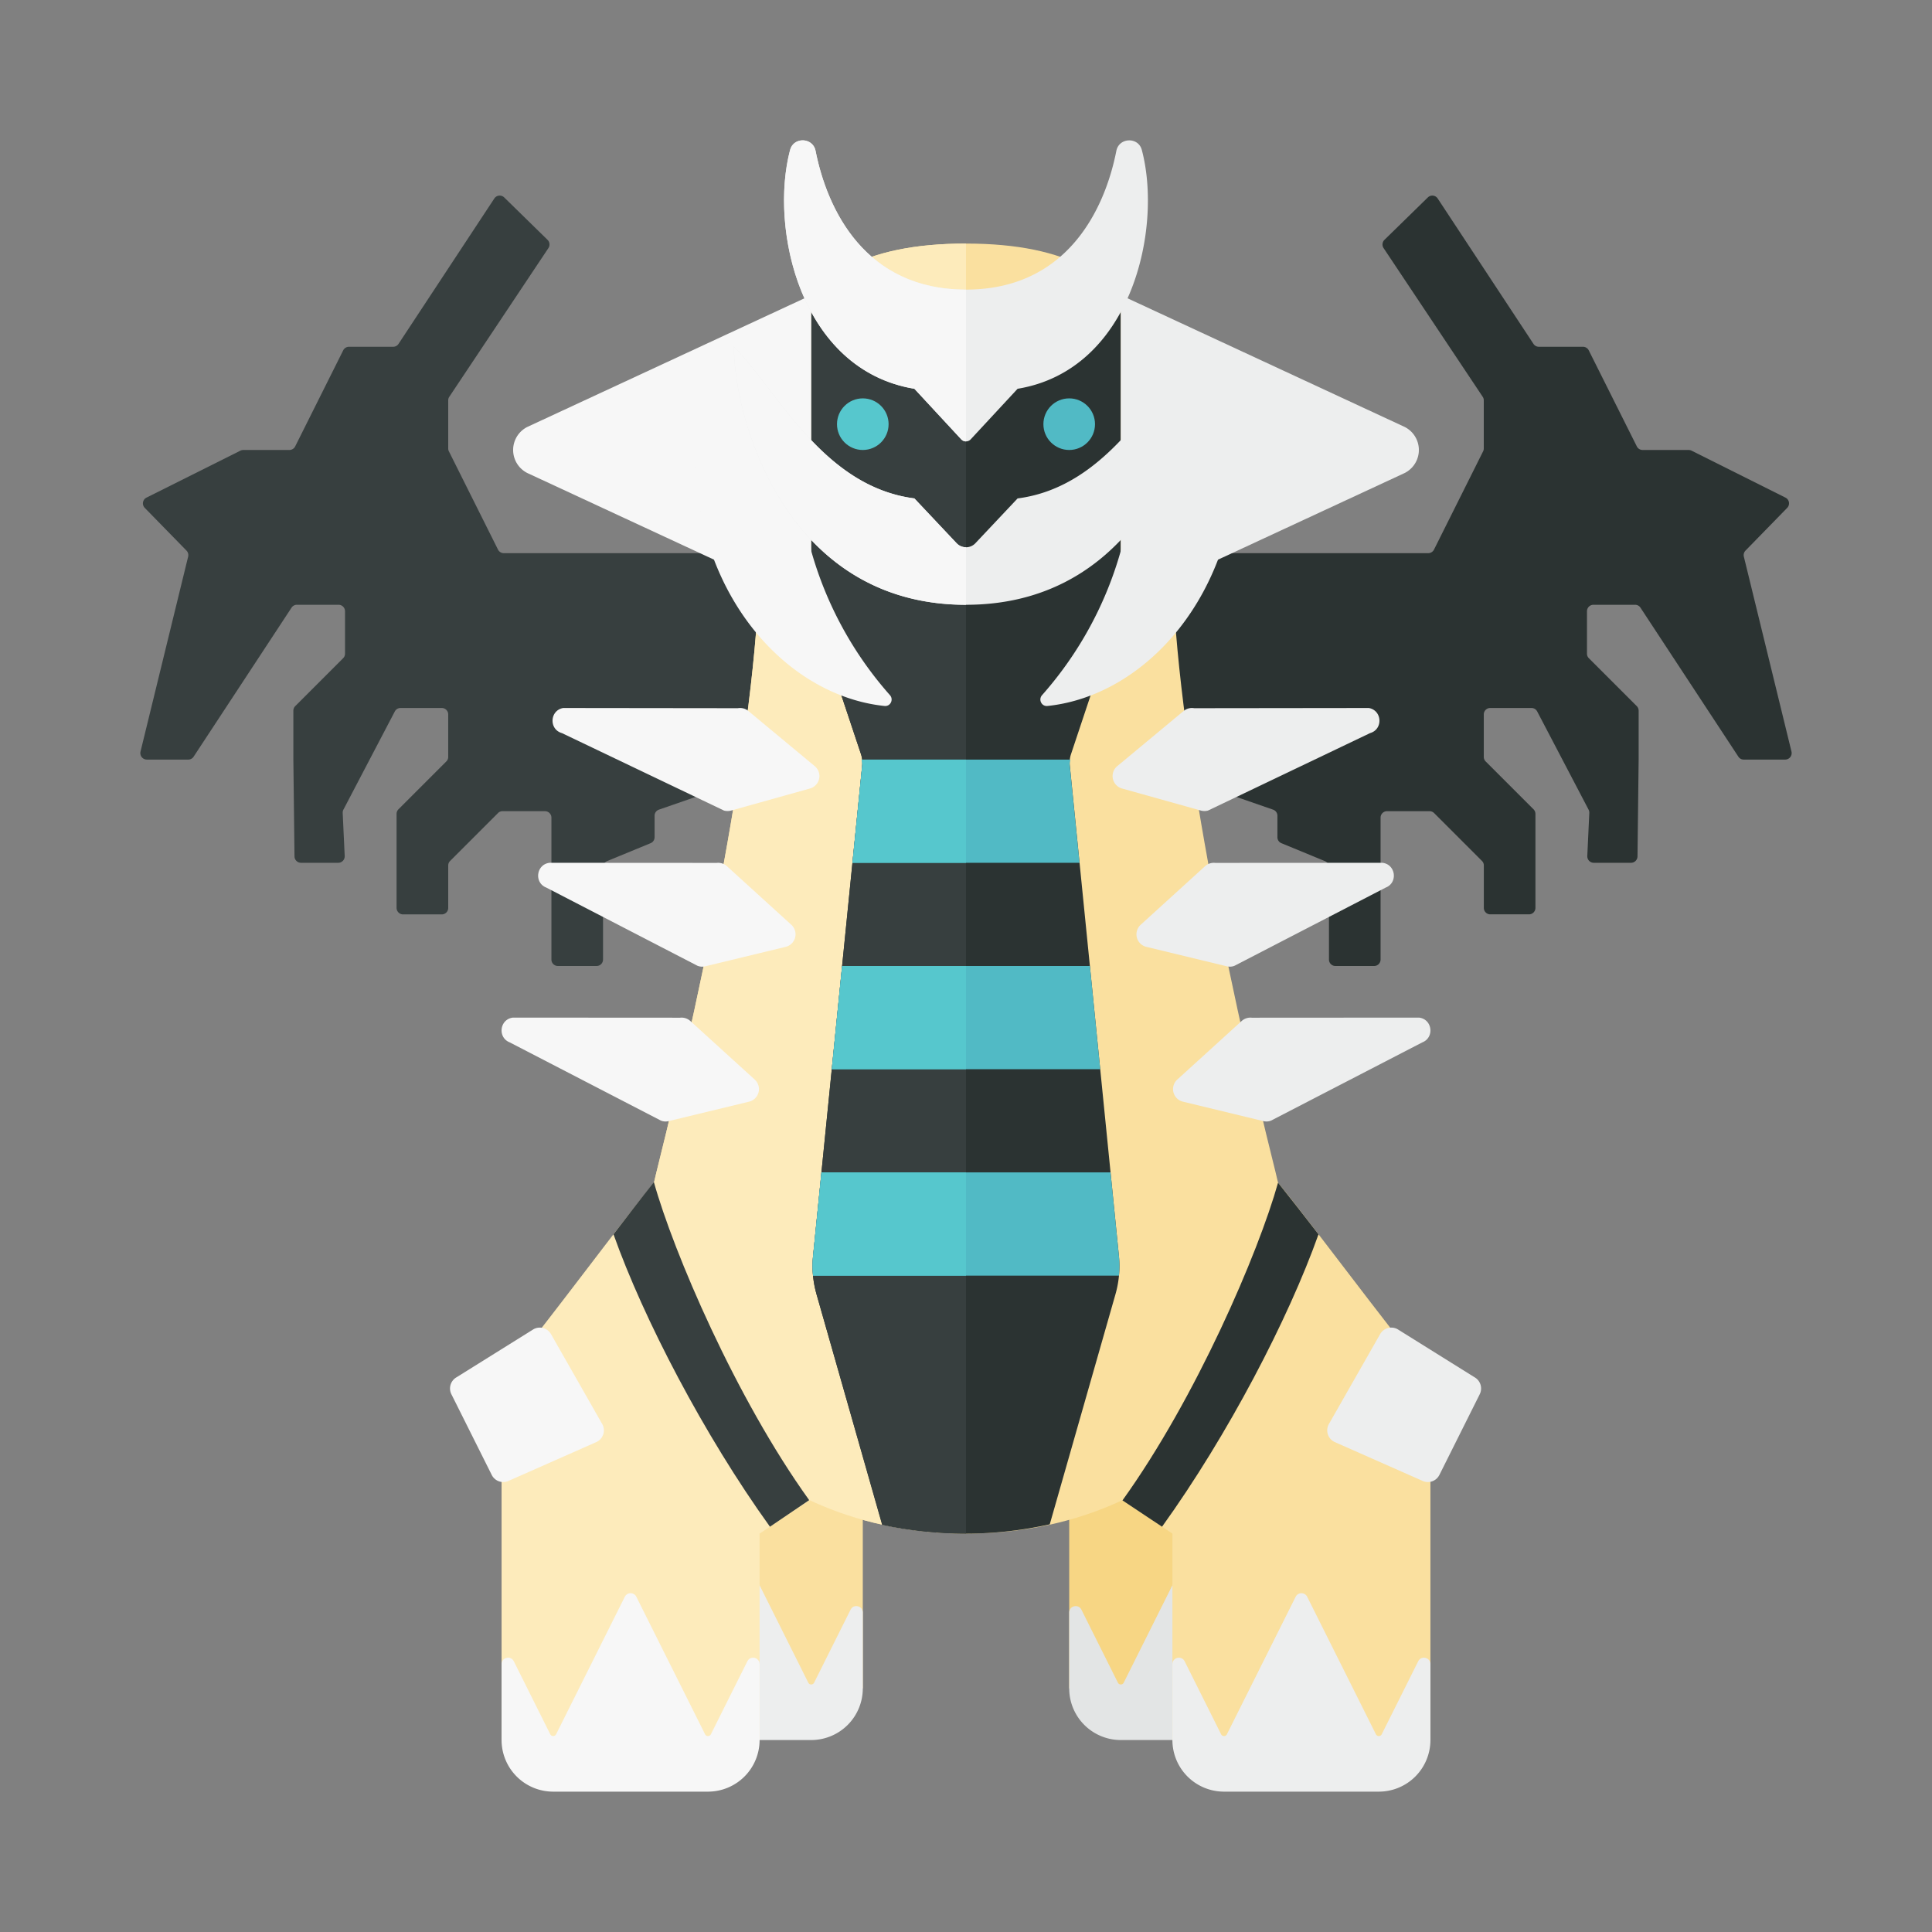 <svg xmlns="http://www.w3.org/2000/svg" width="100%" height="100%" viewBox="-2.72 -2.72 37.44 37.44"><rect x="-2.72" y="-2.72" width="37.44" height="37.44" fill="#808080" stroke="none"/><path fill="#FAE09F" d="M13 18c-.86.86-1.939 2.362-3.309 4.123A3.287 3.287 0 009 24.137V30h5v-4l2-2-3-6z"/><path fill="#EDEEEE" d="M11.388 27.224l-1.332 2.665a.063.063 0 01-.112 0l-.707-1.415c-.059-.118-.237-.076-.237.056V30a1 1 0 001 1h3a1 1 0 001-1v-1.47c0-.132-.178-.174-.237-.056l-.707 1.415a.063.063 0 01-.112 0l-1.332-2.665a.125.125 0 00-.224 0z"/><path fill="#F7D684" d="M19 18c.86.86 1.939 2.362 3.309 4.123.447.575.691 1.286.691 2.014V30h-5v-4l-2-2 3-6z"/><path fill="#E3E5E5" d="M20.612 27.224l1.332 2.665a.063.063 0 00.112 0l.707-1.415c.059-.118.237-.076.237.056V30a1 1 0 01-1 1h-3a1 1 0 01-1-1v-1.47c0-.132.178-.174.237-.056l.707 1.415a.063.063 0 00.112 0l1.332-2.665a.125.125 0 01.224 0z"/><path fill="#373F3F" d="M6.859 1.127L5.003 3.944A.124.124 0 014.899 4h-.856a.126.126 0 00-.112.069L3 5.931A.125.125 0 012.889 6h-.894a.139.139 0 00-.056.013l-1.82.91a.125.125 0 00-.033.2l.808.827c.03.031.042.075.032.117l-.923 3.778A.126.126 0 00.125 12h.803a.124.124 0 00.104-.056l1.897-2.887A.123.123 0 013.033 9h.808c.069 0 .125.056.125.125v.823a.122.122 0 01-.037.088l-.927.927a.126.126 0 00-.037.088V12l.022 1.876a.126.126 0 00.126.124h.722c.071 0 .128-.06.125-.131l-.039-.835a.13.13 0 01.014-.064l.996-1.903A.125.125 0 015.042 11h.799c.069 0 .125.056.125.125v.823a.122.122 0 01-.037.088l-.927.927a.126.126 0 00-.037.088v1.823c.001.07.057.126.126.126h.75a.125.125 0 00.125-.125v-.823c0-.033.013-.065.037-.088l.927-.927A.12.12 0 017.018 13h.823c.069 0 .125.056.125.125v2.75c0 .069.056.125.125.125h.75a.125.125 0 00.125-.125v-1.791c0-.051.031-.096.077-.116l.845-.348a.124.124 0 00.077-.116v-.416c0-.053.034-.101.084-.118l2.832-.981a.125.125 0 00.084-.118V8.125A.124.124 0 0012.841 8H7.043a.126.126 0 01-.112-.069l-.952-1.905a.118.118 0 01-.013-.056v-.932a.12.12 0 01.021-.069l1.921-2.882a.126.126 0 00-.017-.159l-.84-.822a.125.125 0 00-.192.021z"/><path fill="#2B3332" d="M25.141 1.127l1.856 2.817a.124.124 0 00.104.056h.855c.047 0 .091.027.112.069L29 5.931a.125.125 0 00.111.069h.893c.019 0 .039.005.056.013l1.82.91a.125.125 0 01.034.199l-.808.828a.126.126 0 00-.032.117l.923 3.778a.126.126 0 01-.122.155h-.803a.124.124 0 01-.104-.056l-1.897-2.887A.123.123 0 0028.967 9h-.808a.125.125 0 00-.125.125v.823c0 .033.013.065.037.088l.927.927a.126.126 0 01.037.088V12l-.022 1.876a.126.126 0 01-.126.124h-.722a.126.126 0 01-.125-.131l.039-.835a.13.13 0 00-.014-.064l-.996-1.903a.125.125 0 00-.111-.067h-.799a.125.125 0 00-.125.125v.823c0 .033.013.065.037.088l.927.927a.126.126 0 01.037.088v1.823a.125.125 0 01-.125.125h-.75a.125.125 0 01-.125-.125v-.823a.122.122 0 00-.037-.088l-.927-.927a.127.127 0 00-.089-.036h-.823a.125.125 0 00-.125.125v2.75a.125.125 0 01-.125.125h-.75a.125.125 0 01-.125-.125v-1.791a.127.127 0 00-.077-.116l-.845-.348a.124.124 0 01-.077-.116v-.416a.125.125 0 00-.084-.118l-2.832-.981a.125.125 0 01-.084-.118V8.125A.124.124 0 0119.159 8h5.798a.126.126 0 00.112-.069l.952-1.905a.118.118 0 00.013-.056v-.932a.12.12 0 00-.021-.069l-1.921-2.882a.126.126 0 01.017-.159l.841-.822a.124.124 0 01.191.021z"/><path fill="#FAE09F" d="M22 20c-1-4-2-9-2-12 0-3.371-.007-6-4-6s-4 2.629-4 6c0 3-1 8-2 12s2 7 6 7 7-3 6-7z"/><path fill="#FAE09F" d="M21 19c.86.86 1.939 2.362 3.309 4.123.447.575.691 1.286.691 2.014V31h-5v-4l-3-2 4-6z"/><path fill="#EDEEEE" d="M22.612 28.224l1.332 2.665a.063.063 0 00.112 0l.707-1.415c.059-.118.237-.076.237.056V31a1 1 0 01-1 1h-3a1 1 0 01-1-1v-1.47c0-.132.178-.174.237-.056l.707 1.415a.063.063 0 00.112 0l1.332-2.665a.125.125 0 01.224 0z"/><path fill="#2B3332" d="M19.799 26.866l-.767-.51c1.424-1.981 2.637-4.804 3.015-6.157.226.282.534.677.784 1.001-.58 1.634-1.756 3.893-3.032 5.666z"/><path fill="#FDEBBB" d="M16 2c-3.993 0-4 2.629-4 6 0 3-1 8-2 12s2 7 6 7V2z"/><path fill="#FDEBBB" d="M11 19c-.86.86-1.939 2.362-3.309 4.123A3.287 3.287 0 007 25.137V31h5v-4l3-2-4-6z"/><path fill="#F7F7F7" d="M9.388 28.224l-1.332 2.665a.063.063 0 01-.112 0l-.707-1.415c-.059-.118-.237-.076-.237.056V31a1 1 0 001 1h3a1 1 0 001-1v-1.47c0-.132-.178-.174-.237-.056l-.707 1.415a.063.063 0 01-.112 0l-1.332-2.665a.125.125 0 00-.224 0z"/><path fill="#2B3332" d="M19 9V3h-6v6l.966 2.898c.022.067.03.138.023.208l-.953 9.518c-.024.248-.001.499.068.739l1.273 4.457c.517.114 1.058.18 1.623.18s1.106-.066 1.623-.18l1.273-4.457c.069-.24.092-.491.068-.739l-.953-9.518a.506.506 0 01.023-.208L19 9z"/><path fill="#373F3F" d="M13 3v6l.966 2.898c.022.067.03.138.023.208l-.953 9.518c-.024.248-.001.499.068.739l1.271 4.468c.516.114 1.06.169 1.625.169V3h-3z"/><path fill="#F7F7F7" d="M7.5 5.553L13 3v6L7.5 6.447a.5.5 0 010-.894z"/><path fill="#F7F7F7" d="M10.735 5.977c0 2.843 1.796 4.787 3.686 4.984.115.012.181-.124.105-.21a7.121 7.121 0 01-1.791-4.773h-2z"/><path fill="#EDEEEE" d="M24.5 5.553L19 3v6l5.5-2.553a.5.5 0 000-.894z"/><path fill="#EDEEEE" d="M21.265 5.977c0 2.843-1.796 4.787-3.686 4.984-.115.012-.181-.124-.105-.21a7.121 7.121 0 001.791-4.773h2z"/><circle cx="14" cy="5.5" r=".5" fill="#56C7CD"/><circle cx="18" cy="5.5" r=".5" fill="#51BAC5"/><path fill="#F7F7F7" d="M8.194 11l3.384.004a.25.25 0 01.204.054l1.287 1.069a.25.25 0 01-.092.433l-1.53.428a.261.261 0 01-.136 0L8.17 11.487c-.256-.073-.237-.44.024-.487zm-.264 3l3.239.002a.252.252 0 01.197.063l1.249 1.136a.25.25 0 01-.11.428l-1.559.377a.245.245 0 01-.149-.01l-2.929-1.515c-.243-.094-.197-.451.062-.481zm-.709 3l3.239.002a.252.252 0 01.197.063l1.249 1.136a.25.25 0 01-.11.428l-1.559.377a.245.245 0 01-.149-.01L7.16 17.481c-.243-.094-.198-.451.061-.481z"/><path fill="#EDEEEE" d="M23.806 11l-3.384.004a.25.25 0 00-.204.054l-1.287 1.069a.25.25 0 00.092.433l1.53.428a.261.261 0 00.136 0l3.141-1.501c.256-.073.237-.44-.024-.487zm.264 3l-3.239.002a.252.252 0 00-.197.063l-1.249 1.136a.25.25 0 00.11.428l1.559.377c.05.012.102.009.149-.01l2.929-1.515c.243-.094.197-.451-.062-.481zm.709 3l-3.239.002a.252.252 0 00-.197.063l-1.249 1.136a.25.25 0 00.11.428l1.559.377c.05.012.102.009.149-.01l2.929-1.515c.242-.094.197-.451-.062-.481zM19.407.185c-.068-.256-.441-.242-.493.017-.226 1.147-.963 2.69-2.915 2.69s-2.688-1.544-2.915-2.69c-.051-.26-.425-.273-.493-.017-.404 1.526.198 4.264 2.409 4.629l.908.98a.125.125 0 00.183 0l.909-.98c2.211-.365 2.813-3.103 2.407-4.629z"/><path fill="#F7F7F7" d="M13.085.202c-.051-.26-.424-.273-.493-.017-.405 1.526.197 4.264 2.408 4.629l.908.98c.025.027.058.04.092.04V2.893c-1.951 0-2.688-1.544-2.915-2.691z"/><path fill="#EDEEEE" d="M17 6.939l-.818.868a.25.25 0 01-.364 0L15 6.939C13.219 6.708 12.351 4.854 11.503 4c0 1.381.993 5 4.497 5s4.497-3.619 4.497-5c-.848.854-1.716 2.708-3.497 2.939z"/><path fill="#F7F7F7" d="M15.818 7.807L15 6.939C13.219 6.708 12.351 4.854 11.503 4c0 1.381.993 5 4.497 5V7.885a.25.25 0 01-.182-.078z"/><path fill="#373F3F" d="M12.201 26.866l.76-.515c-1.424-1.981-2.631-4.808-3.009-6.162-.226.282-.534.685-.783 1.01.58 1.635 1.756 3.894 3.032 5.667z"/><path fill="#51BAC5" d="M13.036 21.624a1.968 1.968 0 000 .376h5.928a1.968 1.968 0 000-.376L18.801 20h-5.603l-.162 1.624zM13.977 12c.004.036.015.07.012.106L13.8 14h4.4l-.19-1.894c-.004-.036.008-.071.012-.106h-4.045zm4.624 6l-.2-2h-4.802l-.2 2z"/><path fill="#56C7CD" d="M13.199 20l-.163 1.624a1.968 1.968 0 000 .376H16v-2h-2.801zm.778-8c.004.036.015.07.012.106L13.8 14H16v-2h-2.023zm-.378 4l-.2 2H16v-2z"/><path fill="#F7F7F7" d="M6.129 23.969l1.49-.93a.25.25 0 01.336.09l.992 1.741a.25.25 0 01-.102.352l-1.701.752a.249.249 0 01-.335-.112L6.028 24.3a.25.25 0 01.101-.331z"/><path fill="#EDEEEE" d="M25.854 23.969l-1.49-.93a.25.25 0 00-.336.09l-.992 1.741a.25.25 0 00.102.352l1.701.752a.249.249 0 00.335-.112l.781-1.562a.25.25 0 00-.101-.331z"/></svg>